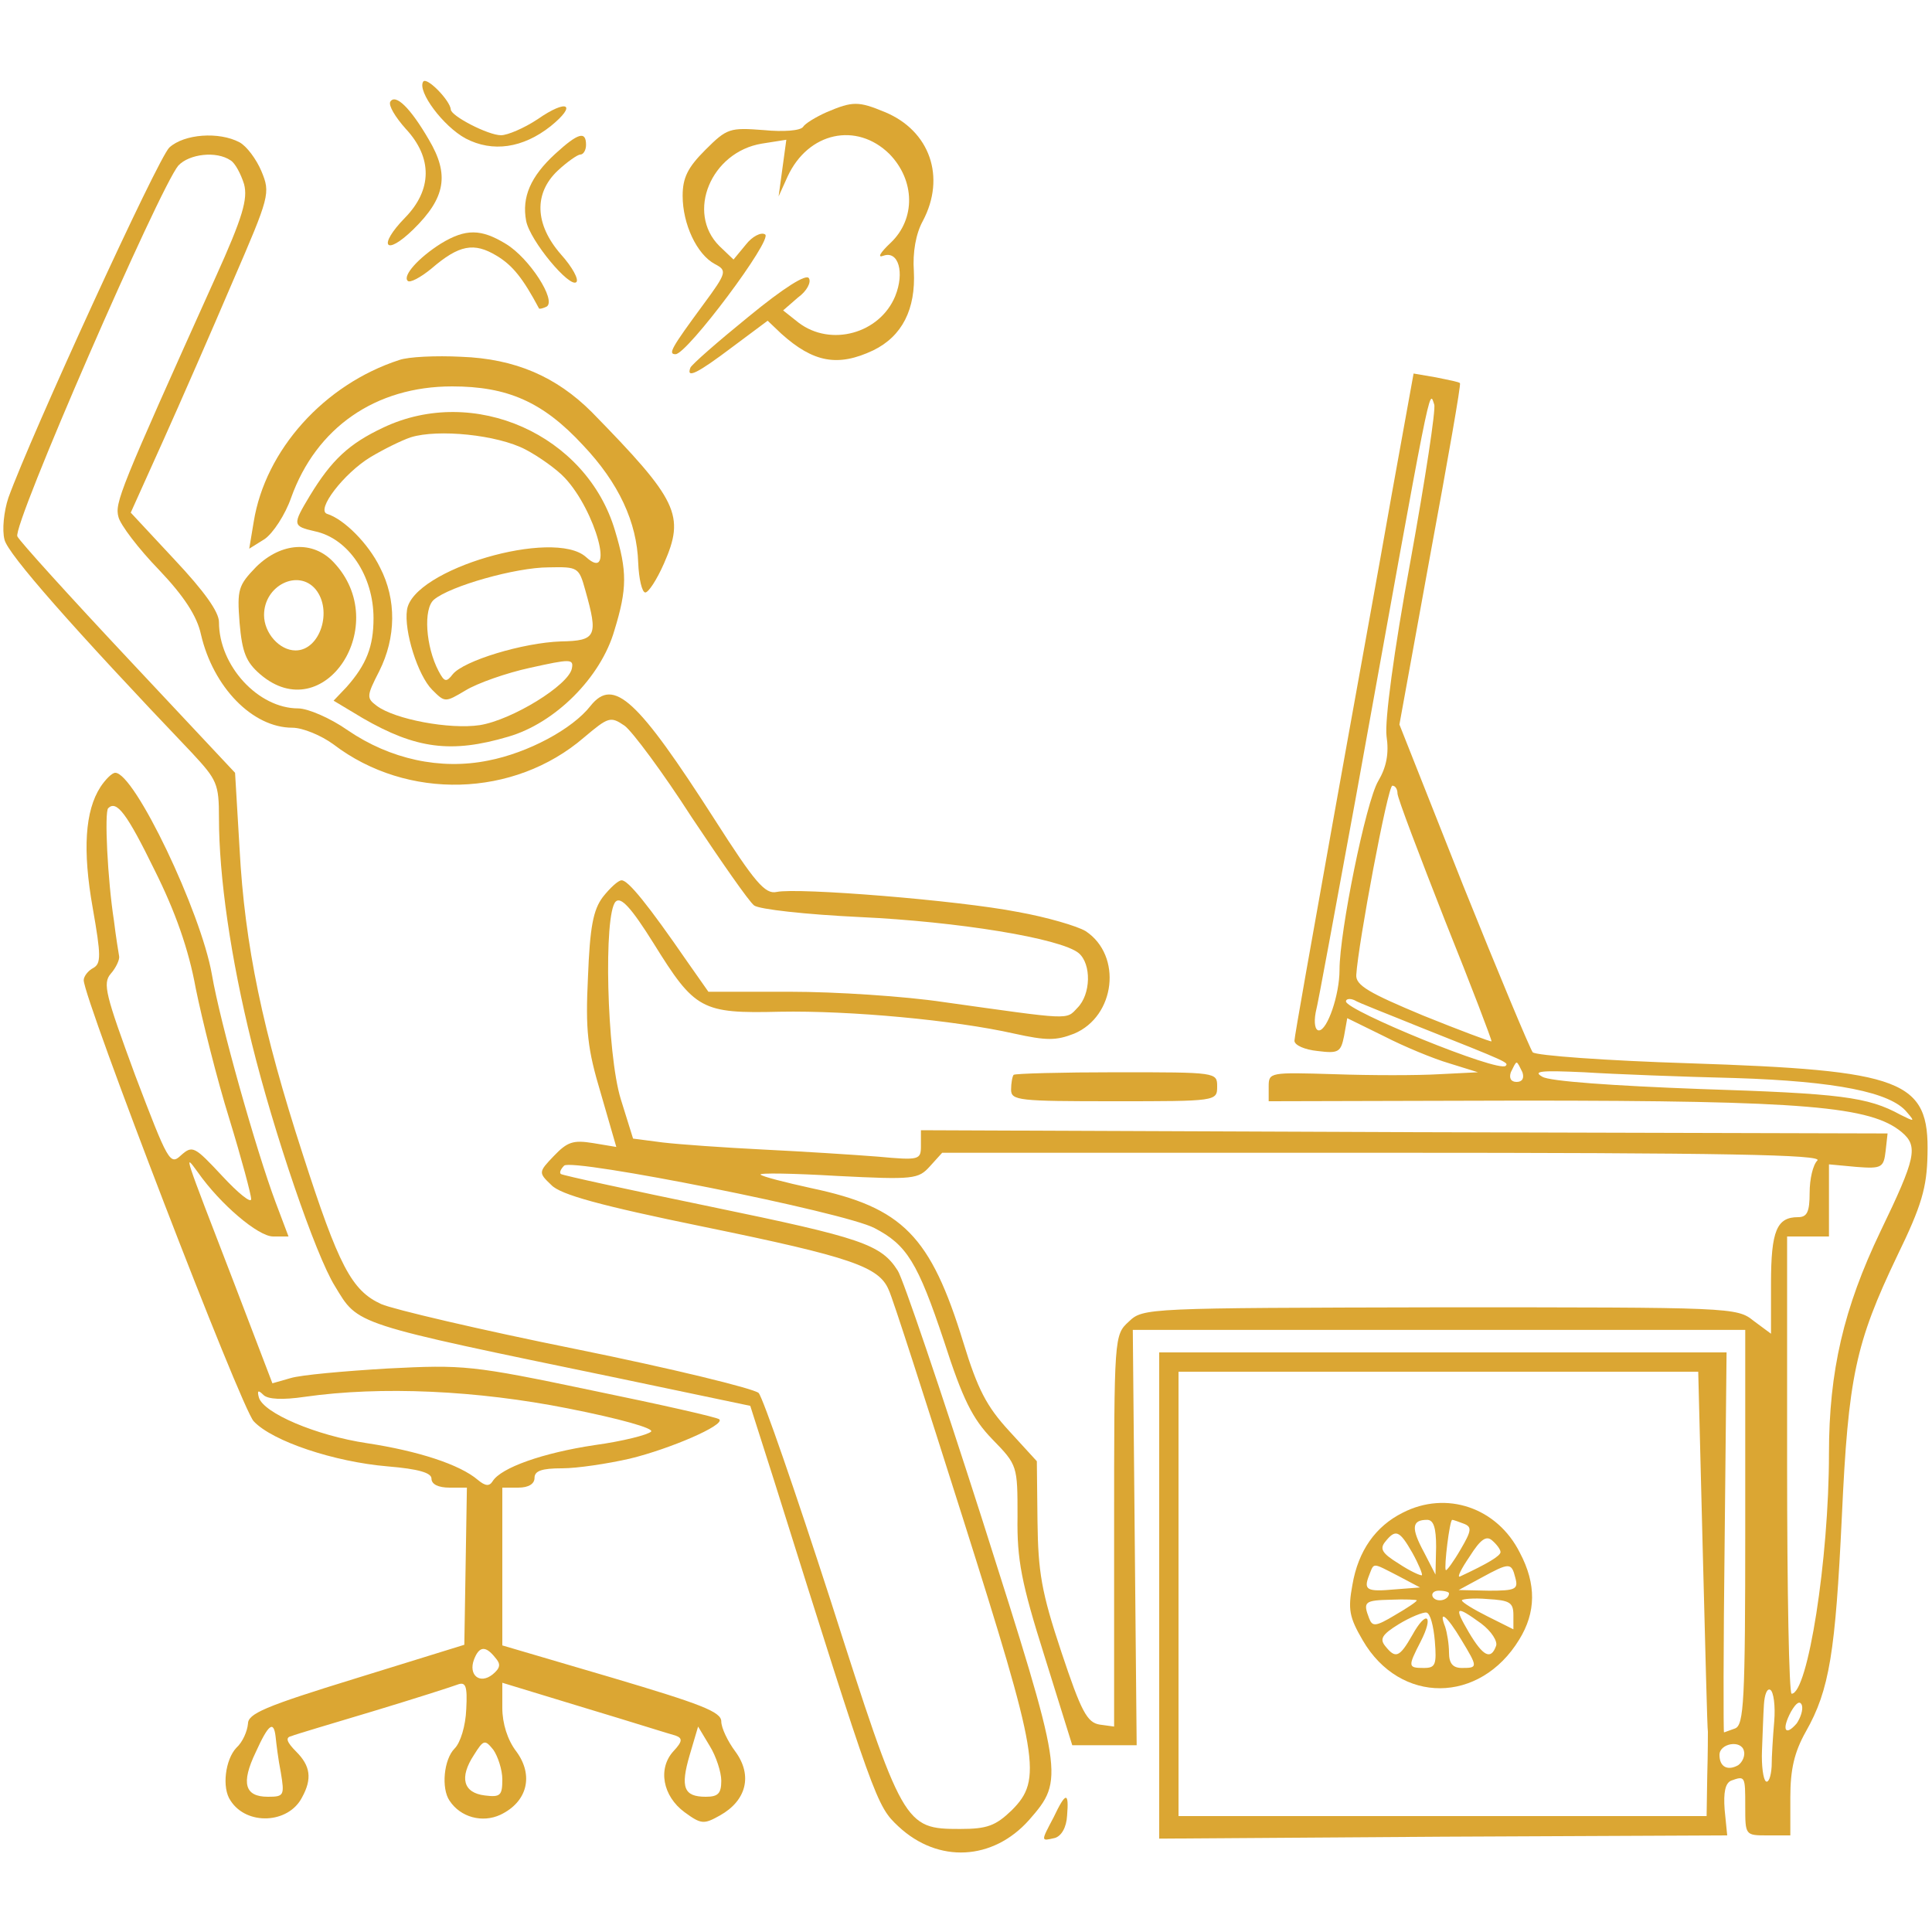 <?xml version="1.0" standalone="no"?>
<!DOCTYPE svg PUBLIC "-//W3C//DTD SVG 20010904//EN"
 "http://www.w3.org/TR/2001/REC-SVG-20010904/DTD/svg10.dtd">
<svg version="1.0" xmlns="http://www.w3.org/2000/svg"
 width="300pt" height="300pt" viewBox="0 0 300 300"
 preserveAspectRatio="xMidYMid meet">
<g transform="translate(0,300) scale(0.1,-0.1)"
fill="#dba633" stroke="none">
<path d="M657 2873 c-9 -15 31 -69 66 -88 42 -22 89 -15 132 19 42 34 26 43
-20 11 -21 -14 -47 -25 -57 -25 -20 0 -78 30 -78 40 -1 14 -38 52 -43 43z"/>
<path d="M606 2842 c-3 -6 8 -24 24 -42 42 -45 41 -95 -1 -138 -43 -44 -31
-61 13 -18 50 49 56 85 24 139 -29 50 -52 72 -60 59z"/>
<path d="M1284 2826 c-18 -8 -34 -18 -37 -23 -4 -6 -31 -8 -61 -5 -53 4 -57 3
-91 -31 -27 -27 -35 -43 -35 -71 0 -44 22 -91 50 -106 19 -10 19 -13 -18 -63
-50 -68 -55 -77 -43 -77 18 0 152 179 139 186 -6 4 -20 -3 -30 -16 l-19 -23
-22 21 c-52 52 -13 146 66 159 l38 6 -6 -44 -6 -44 14 31 c32 69 107 85 158
35 40 -41 41 -101 2 -138 -17 -16 -21 -24 -11 -20 23 8 33 -26 18 -63 -24 -58
-100 -79 -150 -41 l-24 19 23 20 c14 10 21 24 17 30 -4 7 -38 -14 -94 -60 -48
-39 -88 -74 -90 -79 -7 -18 12 -8 65 32 l55 41 21 -20 c50 -45 88 -52 143 -26
45 22 66 64 63 123 -2 29 3 58 14 78 36 68 11 140 -59 169 -41 17 -50 17 -90
0z"/>
<path d="M263 2771 c-18 -17 -215 -447 -250 -544 -7 -21 -10 -50 -6 -65 5 -22
106 -137 291 -331 39 -42 42 -48 42 -101 0 -91 18 -217 51 -350 34 -138 99
-329 129 -377 37 -61 25 -57 440 -143 l205 -43 37 -116 c157 -500 159 -505
193 -537 62 -58 147 -53 203 10 55 63 54 68 -73 467 -64 200 -123 374 -131
386 -26 41 -57 51 -289 99 -126 26 -232 49 -234 51 -3 2 0 8 5 13 12 12 435
-72 482 -97 50 -26 67 -53 108 -176 29 -90 44 -120 75 -152 39 -40 39 -41 39
-120 -1 -67 6 -103 42 -217 l43 -138 50 0 50 0 -3 322 -3 323 476 0 475 0 0
-306 c0 -271 -2 -308 -16 -313 -9 -3 -16 -6 -17 -6 -1 0 -1 133 1 295 l3 295
-441 0 -440 0 0 -377 0 -378 441 3 441 2 -4 40 c-2 27 1 41 10 45 22 8 22 7
22 -40 0 -45 0 -45 35 -45 l35 0 0 59 c0 43 6 70 24 102 37 65 46 124 56 334
10 217 21 269 86 405 38 78 46 106 47 157 3 116 -37 131 -371 142 -128 4 -237
12 -242 17 -4 5 -53 122 -108 259 l-99 250 48 264 c27 146 48 265 46 266 -1 2
-18 5 -37 9 l-35 6 -34 -188 c-18 -103 -60 -333 -92 -512 -32 -179 -59 -330
-59 -336 0 -7 16 -14 36 -16 32 -4 36 -2 41 23 l5 28 57 -28 c31 -16 77 -35
101 -42 l45 -14 -60 -3 c-33 -2 -106 -2 -163 0 -100 3 -102 3 -102 -19 l0 -23
393 1 c441 0 542 -9 590 -49 26 -22 22 -40 -33 -154 -57 -119 -80 -217 -80
-345 0 -165 -33 -373 -58 -373 -4 0 -7 160 -7 355 l0 355 33 0 32 0 0 56 0 56
43 -4 c39 -3 42 -1 45 25 l3 27 -750 2 -751 3 0 -24 c0 -22 -2 -23 -67 -17
-38 3 -117 8 -178 11 -60 3 -131 8 -156 11 l-46 6 -19 61 c-22 71 -27 288 -8
307 8 8 24 -9 59 -65 64 -103 74 -109 196 -106 109 2 271 -13 364 -34 50 -11
65 -11 93 0 64 27 75 121 18 159 -13 8 -61 22 -106 30 -92 18 -341 38 -374 31
-18 -4 -34 15 -96 112 -120 187 -157 222 -193 177 -28 -36 -97 -73 -159 -85
-74 -15 -152 2 -218 47 -27 19 -62 34 -77 34 -62 0 -123 66 -123 134 0 16 -23
48 -69 97 l-68 73 50 111 c27 60 76 172 108 247 58 134 59 138 45 172 -8 19
-23 39 -34 45 -32 17 -86 13 -109 -8z m95 -20 c7 -4 16 -21 21 -37 6 -23 -2
-51 -44 -144 -150 -333 -157 -351 -151 -373 3 -12 31 -49 63 -82 39 -41 59
-72 65 -100 19 -82 80 -145 142 -145 16 0 45 -12 64 -26 114 -87 280 -83 389
11 38 32 41 33 63 18 12 -9 59 -72 104 -142 46 -69 89 -131 97 -137 8 -6 80
-14 164 -18 152 -7 312 -33 340 -56 20 -17 19 -64 -2 -85 -18 -19 -8 -19 -208
9 -60 9 -167 16 -238 16 l-127 0 -33 47 c-60 87 -92 127 -102 126 -5 0 -18
-12 -29 -26 -15 -20 -20 -47 -23 -124 -4 -83 -1 -111 20 -181 l24 -83 -36 6
c-31 5 -40 2 -61 -20 -24 -25 -24 -26 -4 -45 14 -15 76 -32 237 -65 229 -47
272 -62 287 -98 6 -12 57 -171 115 -354 118 -373 124 -406 76 -454 -25 -24
-38 -29 -80 -29 -87 0 -89 4 -201 354 -55 170 -105 315 -112 323 -8 7 -135 38
-283 68 -149 30 -285 62 -303 70 -46 21 -66 59 -122 233 -62 191 -90 324 -98
474 l-7 118 -165 176 c-91 97 -169 183 -173 191 -9 15 221 542 250 576 17 18
59 23 81 8z m1832 -623 c-26 -141 -40 -248 -37 -271 4 -27 0 -48 -13 -70 -19
-32 -60 -234 -60 -293 0 -39 -19 -94 -32 -94 -6 0 -8 12 -5 28 4 15 31 164 62
332 119 659 114 636 122 612 3 -6 -14 -117 -37 -244z m-20 -360 c0 -7 34 -96
74 -198 41 -102 73 -186 72 -187 -1 -1 -49 17 -106 40 -84 35 -105 47 -104 63
3 49 49 294 56 294 5 0 8 -6 8 -12z m35 -363 c136 -54 138 -55 133 -60 -11
-11 -248 86 -248 100 0 4 6 5 13 2 6 -4 53 -22 102 -42z m159 -70 c3 -9 0 -15
-9 -15 -9 0 -12 6 -9 15 4 8 7 15 9 15 2 0 5 -7 9 -15z m331 -9 c156 -5 241
-22 266 -53 13 -15 12 -15 -10 -4 -51 28 -94 33 -311 40 -135 5 -234 12 -245
19 -16 9 -1 10 65 7 47 -3 153 -7 235 -9z m127 -128 c-7 -7 -12 -29 -12 -50 0
-30 -4 -38 -18 -38 -33 0 -42 -21 -42 -103 l0 -78 -27 20 c-26 21 -34 21 -487
21 -456 -1 -461 -1 -483 -22 -23 -21 -23 -22 -23 -325 l0 -304 -22 3 c-20 3
-29 20 -60 113 -31 93 -36 124 -37 203 l-1 93 -43 47 c-35 38 -49 65 -71 137
-51 166 -94 210 -236 240 -41 9 -76 18 -79 21 -3 3 51 2 119 -2 119 -6 126 -5
144 15 l19 21 686 0 c533 0 682 -3 673 -12z m-178 -605 c4 -152 7 -279 8 -282
0 -3 0 -34 -1 -68 l-1 -63 -410 0 -410 0 0 345 0 345 403 0 404 0 7 -277z
m111 -266 c-2 -23 -4 -55 -4 -70 -1 -16 -5 -26 -9 -23 -4 3 -7 24 -6 48 1 24
2 56 3 71 1 16 5 26 10 23 5 -3 8 -25 6 -49z m35 -3 c-18 -21 -24 -10 -9 18 8
14 14 18 17 10 2 -7 -2 -19 -8 -28z m-91 -65 c-16 -9 -29 -3 -29 16 0 18 34
24 38 6 2 -7 -2 -17 -9 -22z"/>
<path d="M2178 651 c-42 -21 -69 -59 -78 -112 -7 -38 -5 -50 16 -86 58 -100
182 -99 243 1 26 42 27 86 1 135 -35 70 -114 97 -182 62z m52 -53 l-1 -43 -18
35 c-20 37 -19 50 5 50 10 0 14 -12 14 -42z m43 36 c13 -5 12 -11 -5 -40 -11
-19 -22 -34 -23 -32 -3 4 6 78 10 78 2 0 10 -3 18 -6z m-80 -45 c10 -18 16
-33 15 -35 -2 -1 -18 6 -36 18 -26 16 -30 23 -21 34 16 20 22 18 42 -17z m137
1 c0 -6 -20 -18 -63 -38 -5 -2 2 12 15 31 17 27 26 33 35 25 7 -6 13 -14 13
-18z m-159 -37 l34 -18 -39 -3 c-44 -4 -49 -1 -40 22 8 20 4 20 45 -1z m182
-3 c5 -18 0 -20 -41 -20 l-47 1 35 19 c44 24 47 24 53 0z m-103 -24 c0 -11
-19 -15 -25 -6 -3 5 1 10 9 10 9 0 16 -2 16 -4z m-50 -11 c0 -2 -15 -12 -34
-23 -30 -18 -35 -18 -40 -5 -10 26 -7 28 34 29 22 1 40 0 40 -1z m150 -23 l0
-22 -40 20 c-22 11 -40 22 -40 25 0 2 18 4 40 2 34 -2 40 -5 40 -25z m-122
-40 c3 -37 1 -42 -17 -42 -25 0 -25 2 -5 41 21 41 9 50 -13 10 -20 -35 -26
-37 -42 -17 -9 11 -5 18 21 34 18 11 38 19 43 18 6 -1 11 -21 13 -44z m72 27
c16 -12 26 -28 23 -35 -8 -22 -20 -16 -42 21 -24 41 -21 43 19 14z m-31 -25
c26 -43 26 -44 1 -44 -14 0 -20 7 -20 24 0 13 -3 31 -6 40 -11 28 3 17 25 -20z"/>
<path d="M862 2761 c-38 -35 -52 -67 -45 -104 6 -31 68 -105 78 -95 4 4 -6 23
-24 43 -41 47 -42 95 -5 130 15 14 31 25 35 25 5 0 9 7 9 15 0 22 -12 19 -48
-14z"/>
<path d="M685 2622 c-35 -22 -60 -50 -52 -58 3 -4 20 5 37 19 43 37 66 41 101
20 25 -15 41 -35 66 -82 1 -1 6 0 12 3 15 10 -27 75 -63 97 -39 24 -63 24
-101 1z"/>
<path d="M620 2441 c-117 -38 -208 -140 -226 -251 l-7 -42 24 15 c13 9 32 38
41 64 39 109 131 173 250 173 86 0 141 -24 203 -91 56 -59 84 -120 86 -183 1
-25 6 -46 11 -46 5 0 18 20 29 45 33 75 22 98 -112 235 -55 55 -119 83 -203
86 -39 2 -82 0 -96 -5z"/>
<path d="M595 2336 c-53 -25 -80 -50 -114 -106 -27 -45 -27 -47 8 -55 52 -11
91 -69 91 -135 0 -44 -11 -72 -42 -107 l-20 -21 45 -27 c83 -48 138 -55 226
-29 73 21 144 92 165 165 20 65 20 92 1 155 -44 149 -219 227 -360 160z m221
-34 c21 -11 49 -31 61 -44 48 -51 79 -165 33 -123 -50 45 -269 -19 -278 -82
-5 -33 17 -102 39 -124 20 -20 20 -20 52 -1 18 11 63 27 100 35 63 14 68 14
65 -1 -5 -26 -93 -80 -143 -88 -47 -7 -132 9 -160 30 -16 12 -16 15 4 54 26
52 27 111 1 161 -18 37 -56 75 -82 83 -18 6 26 63 67 88 20 12 48 26 63 31 42
13 134 4 178 -19z m93 -219 c20 -71 17 -78 -38 -79 -59 -2 -151 -30 -168 -51
-10 -13 -13 -12 -22 5 -20 38 -24 97 -7 111 25 21 127 50 178 50 46 1 47 0 57
-36z"/>
<path d="M398 2120 c-28 -29 -30 -35 -26 -87 4 -46 10 -61 32 -80 99 -85 206
77 114 174 -32 34 -81 31 -120 -7z m92 -35 c27 -33 7 -95 -31 -95 -25 0 -49
27 -49 55 0 46 53 72 80 40z"/>
<path d="M156 1778 c-24 -37 -28 -98 -12 -188 13 -74 13 -86 1 -93 -8 -4 -15
-13 -15 -19 0 -29 245 -666 264 -685 29 -31 125 -63 208 -70 48 -4 68 -10 68
-19 0 -9 11 -14 28 -14 l27 0 -2 -122 -2 -122 -168 -52 c-143 -44 -168 -55
-168 -71 -1 -11 -8 -28 -18 -37 -17 -18 -23 -62 -9 -82 25 -39 90 -36 111 5
16 29 13 49 -9 71 -15 15 -17 22 -8 24 7 3 65 20 128 39 63 19 122 38 130 41
13 5 16 -1 14 -38 -1 -26 -9 -52 -18 -61 -17 -17 -21 -62 -8 -81 17 -26 51
-35 79 -22 42 20 52 61 25 98 -14 18 -22 44 -22 68 l0 39 128 -39 c70 -21 133
-41 141 -43 11 -4 11 -9 -3 -24 -25 -27 -17 -70 17 -95 26 -19 30 -19 55 -5
41 23 51 62 24 99 -12 16 -22 37 -22 47 0 15 -32 27 -170 68 l-170 50 0 123 0
122 25 0 c16 0 25 6 25 15 0 11 11 15 43 15 23 0 70 7 105 15 62 15 148 52
139 61 -2 3 -91 23 -198 45 -186 39 -199 40 -317 34 -67 -4 -135 -10 -151 -15
l-28 -8 -60 157 c-79 205 -78 201 -56 171 35 -50 94 -100 117 -100 l24 0 -20
53 c-30 80 -86 278 -99 354 -17 97 -120 313 -150 313 -5 0 -15 -10 -23 -22z
m84 -129 c32 -64 53 -123 64 -184 10 -49 33 -141 52 -202 19 -62 34 -118 34
-125 0 -7 -20 9 -45 36 -43 46 -46 48 -64 32 -17 -16 -20 -10 -71 124 -46 125
-51 143 -38 158 8 9 14 22 13 27 -1 6 -5 30 -8 55 -10 64 -15 169 -9 175 13
13 29 -8 72 -96z m233 -818 c119 17 268 10 409 -18 81 -16 134 -31 129 -36 -5
-5 -44 -15 -88 -21 -80 -12 -145 -35 -158 -56 -5 -8 -11 -8 -23 2 -28 24 -93
45 -172 57 -80 12 -161 47 -168 71 -3 11 -1 12 7 4 7 -7 30 -8 64 -3z m296
-405 c9 -10 8 -16 -4 -26 -20 -16 -38 -1 -29 23 8 21 18 22 33 3z m-341 -123
c1 -10 4 -35 8 -55 6 -36 5 -38 -20 -38 -36 0 -42 21 -19 69 20 44 28 50 31
24z m692 -68 c0 -20 -5 -25 -24 -25 -34 0 -40 14 -25 65 l13 44 18 -30 c10
-16 18 -41 18 -54z m-340 2 c0 -25 -3 -28 -27 -25 -34 4 -40 28 -17 63 15 24
17 24 30 8 7 -10 14 -31 14 -46z"/>
<path d="M1574 1331 c-2 -2 -4 -13 -4 -23 0 -17 12 -18 160 -18 159 0 160 0
160 23 0 22 -1 22 -156 22 -86 0 -158 -2 -160 -4z"/>
<path d="M1636 178 c-20 -38 -20 -37 2 -32 10 3 18 16 19 35 3 37 -2 37 -21
-3z"/>
</g>
</svg>
